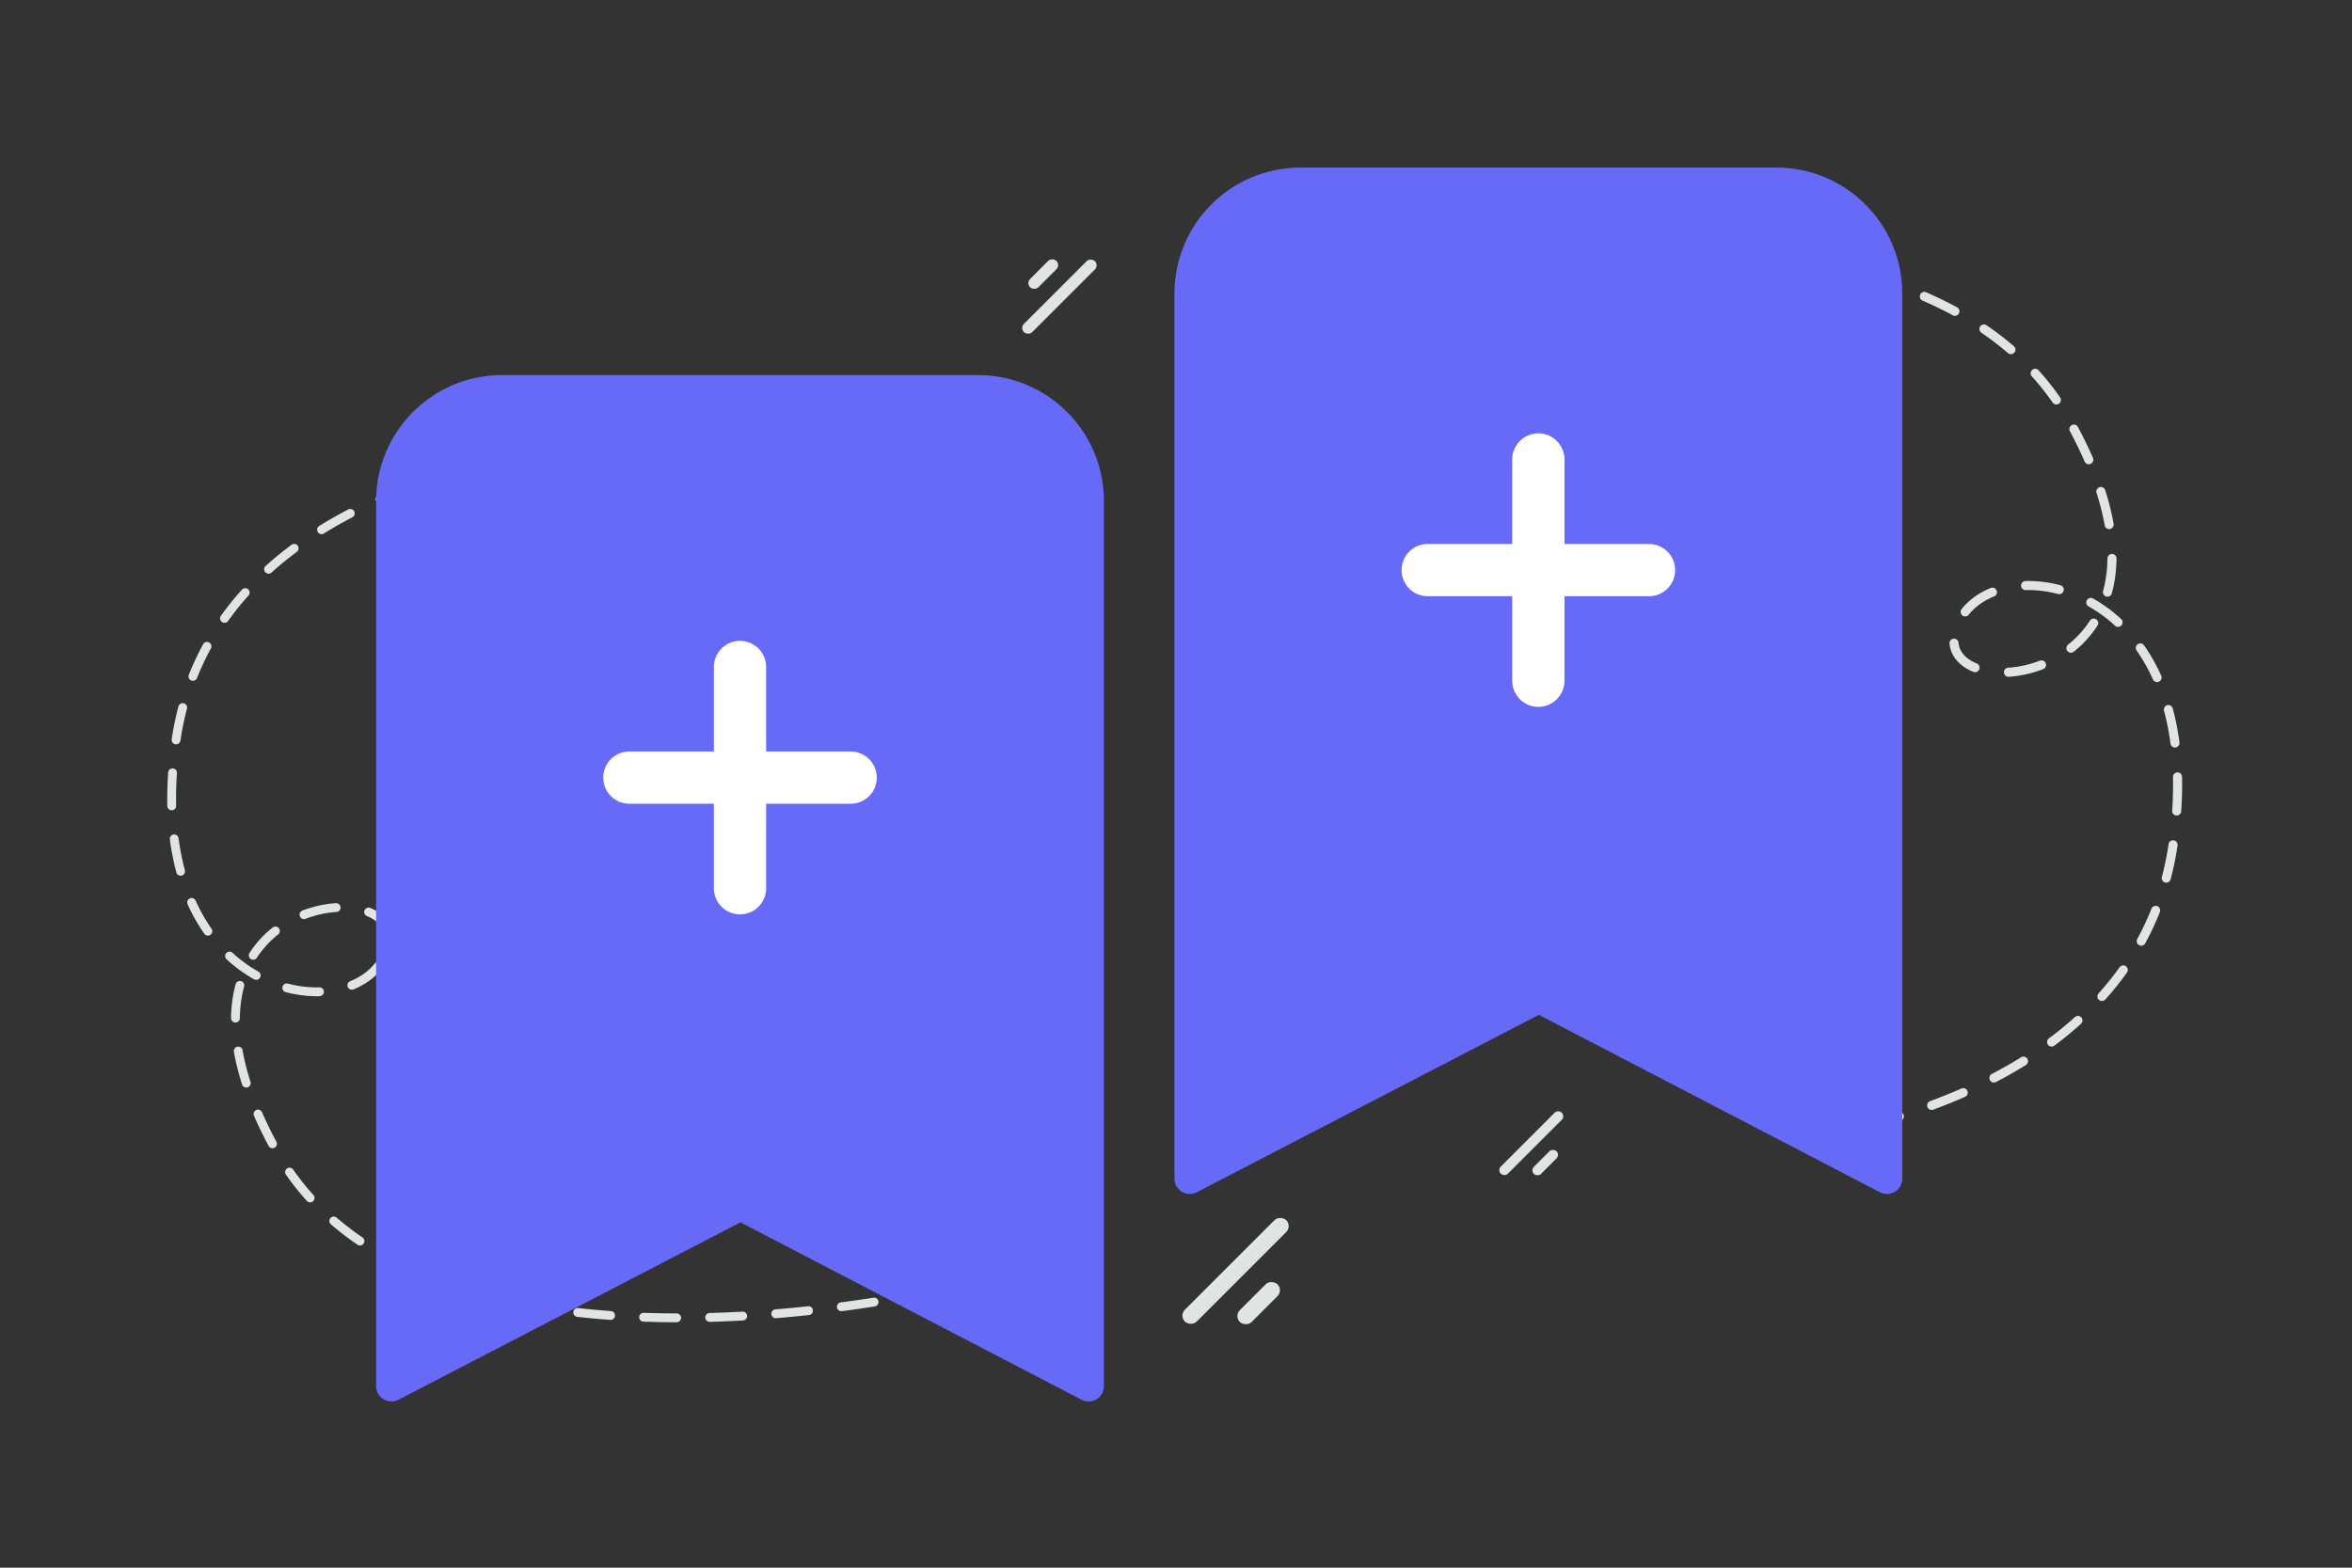 <svg width="900" height="600" viewBox="0 0 900 600" fill="none" xmlns="http://www.w3.org/2000/svg"><rect x="0" y="0" width="900" height="600" fill="#333333" stroke="none"/><path fill="transparent" d="M0 0h900v600H0z"/><path d="M206.279 172.22a1.689 1.689 0 0 1 .232 3.363 223.632 223.632 0 0 0-12.411 2.119 1.686 1.686 0 0 1-1.981-1.328 1.693 1.693 0 0 1 1.325-1.985 230.84 230.84 0 0 1 12.602-2.155c.078-.007.155-.014.233-.014zm-24.873 4.917a1.69 1.69 0 0 1 .409 3.328 251.826 251.826 0 0 0-12.116 3.384 1.692 1.692 0 0 1-2.107-1.116 1.692 1.692 0 0 1 1.114-2.113 250.8 250.8 0 0 1 12.284-3.433c.141-.029.282-.05.416-.05zm-24.196 7.468a1.687 1.687 0 0 1 .578 3.271 208.3 208.3 0 0 0-11.65 4.698 1.683 1.683 0 0 1-2.22-.869 1.69 1.69 0 0 1 .867-2.226 204.89 204.89 0 0 1 11.84-4.768c.191-.078.388-.106.585-.106zm-23.167 10.194c.607 0 1.199.332 1.495.912.43.826.105 1.851-.719 2.274a171.553 171.553 0 0 0-10.897 6.196 1.674 1.674 0 0 1-2.318-.551 1.687 1.687 0 0 1 .542-2.324 172.623 172.623 0 0 1 11.115-6.323c.254-.12.522-.184.782-.184zm-21.475 13.367c.515 0 1.022.233 1.353.685a1.696 1.696 0 0 1-.352 2.367 133.342 133.342 0 0 0-9.67 7.912 1.688 1.688 0 0 1-2.382-.127 1.698 1.698 0 0 1 .127-2.388 135.279 135.279 0 0 1 9.916-8.11c.31-.233.663-.339 1.008-.339zm-18.734 16.948c.402 0 .804.141 1.128.438.69.622.747 1.696.12 2.388a110.91 110.91 0 0 0-7.795 9.707 1.688 1.688 0 1 1-2.75-1.964 114.144 114.144 0 0 1 8.036-10.011 1.734 1.734 0 0 1 1.261-.558zM79.217 245.68a1.69 1.69 0 0 1 1.473 2.501 102.788 102.788 0 0 0-5.272 11.254 1.688 1.688 0 1 1-3.136-1.244 105.096 105.096 0 0 1 5.448-11.628 1.71 1.71 0 0 1 1.487-.883zm-9.304 23.441a1.687 1.687 0 0 1 1.628 2.119 112.323 112.323 0 0 0-2.495 12.187 1.679 1.679 0 0 1-1.917 1.42 1.691 1.691 0 0 1-1.423-1.922 115.5 115.5 0 0 1 2.572-12.561 1.709 1.709 0 0 1 1.635-1.243zm-3.89 24.967h.12c.93.063 1.628.869 1.564 1.801a142.42 142.42 0 0 0-.338 9.693c0 .947.007 1.893.028 2.812a1.688 1.688 0 0 1-1.65 1.724 1.687 1.687 0 0 1-1.719-1.654c-.021-.946-.028-1.921-.028-2.889 0-3.222.12-6.556.345-9.926a1.69 1.69 0 0 1 1.678-1.561zm.634 25.285c.832 0 1.558.621 1.67 1.469.557 4.232 1.368 8.336 2.41 12.194.24.904-.288 1.83-1.183 2.07a1.686 1.686 0 0 1-2.065-1.194c-1.079-4.006-1.917-8.252-2.495-12.632a1.687 1.687 0 0 1 1.663-1.907zm6.675 24.331c.64 0 1.254.374 1.536.996 1.727 3.836 3.764 7.446 6.061 10.724a1.691 1.691 0 0 1-.408 2.353 1.681 1.681 0 0 1-2.347-.41c-2.418-3.448-4.56-7.242-6.379-11.275a1.689 1.689 0 0 1 .846-2.233 1.61 1.61 0 0 1 .69-.155zm55.299 1.964c.881 0 1.628.692 1.677 1.582a1.691 1.691 0 0 1-1.579 1.795c-3.904.24-7.985 1.144-11.798 2.614a1.684 1.684 0 0 1-2.178-.975 1.69 1.69 0 0 1 .973-2.183c4.13-1.59 8.556-2.565 12.799-2.833.035.007.077 0 .106 0zm12.425 1.709c.212 0 .423.043.627.12 5.251 2.127 8.409 5.85 8.881 10.485a1.686 1.686 0 0 1-1.501 1.85 1.687 1.687 0 0 1-1.847-1.511c-.437-4.267-3.933-6.542-6.787-7.701a1.68 1.68 0 0 1 .627-3.243zm-35.677 7.242c.5 0 .994.219 1.325.643a1.695 1.695 0 0 1-.275 2.373 37.352 37.352 0 0 0-8.12 8.909 1.683 1.683 0 0 1-2.332.495 1.692 1.692 0 0 1-.493-2.339 40.492 40.492 0 0 1 8.852-9.714 1.652 1.652 0 0 1 1.043-.367zm-17.535 9.608c.408 0 .817.148 1.141.445a51.935 51.935 0 0 0 9.882 7.192 1.686 1.686 0 0 1-1.643 2.946 55.722 55.722 0 0 1-10.522-7.658 1.69 1.69 0 0 1-.099-2.388c.338-.354.79-.537 1.24-.537zm56.884 3.885a1.695 1.695 0 0 1 1.318 2.749c-2.713 3.377-6.357 6.012-10.833 7.827a1.688 1.688 0 0 1-1.261-3.129c3.933-1.597 7.118-3.886 9.465-6.811a1.672 1.672 0 0 1 1.311-.636zm-52.945 7.341c.148 0 .296.021.444.056a1.688 1.688 0 0 1 1.184 2.077c-1.022 3.752-1.571 7.821-1.628 12.088a1.69 1.69 0 0 1-1.684 1.667h-.021a1.686 1.686 0 0 1-1.664-1.709c.064-4.557.649-8.909 1.748-12.936a1.684 1.684 0 0 1 1.621-1.243zm17.952.939c.141 0 .289.022.43.057 4.031 1.06 8.098 1.547 12.038 1.441a1.686 1.686 0 0 1 1.726 1.646 1.681 1.681 0 0 1-1.642 1.731c-4.257.113-8.648-.41-12.982-1.554a1.693 1.693 0 0 1-1.205-2.063 1.7 1.7 0 0 1 1.635-1.258zM91.17 400.575c.804 0 1.516.579 1.656 1.399.677 3.857 1.692 7.92 3.017 12.06a1.695 1.695 0 0 1-1.092 2.126 1.69 1.69 0 0 1-2.122-1.095c-1.374-4.288-2.424-8.492-3.122-12.505a1.69 1.69 0 0 1 1.663-1.985zm7.563 24.112a1.69 1.69 0 0 1 1.543 1.01 157.729 157.729 0 0 0 5.477 11.269 1.7 1.7 0 0 1-.691 2.289 1.691 1.691 0 0 1-2.284-.693 164.84 164.84 0 0 1-5.589-11.508 1.69 1.69 0 0 1 1.544-2.367zm12.066 22.219c.536 0 1.057.254 1.388.728a96.904 96.904 0 0 0 7.732 9.721 1.691 1.691 0 0 1-.113 2.388 1.682 1.682 0 0 1-2.382-.113 100.185 100.185 0 0 1-8.006-10.068 1.693 1.693 0 0 1 1.381-2.656zm16.915 18.707c.388 0 .783.135 1.1.41 3.08 2.657 6.406 5.2 9.881 7.574.768.522.973 1.575.444 2.345a1.677 1.677 0 0 1-2.34.445 113.654 113.654 0 0 1-10.184-7.806 1.685 1.685 0 0 1-.176-2.381 1.67 1.67 0 0 1 1.275-.587zm280.407 13.212c.676 0 1.311.409 1.571 1.073a1.697 1.697 0 0 1-.951 2.191c-3.404 1.335-7.464 2.734-12.08 4.161a1.687 1.687 0 0 1-2.108-1.117 1.692 1.692 0 0 1 1.114-2.112c4.532-1.406 8.521-2.776 11.841-4.083.197-.078.408-.113.613-.113zm-259.566 1.052c.268 0 .55.064.804.205a141.472 141.472 0 0 0 11.234 5.461 1.684 1.684 0 0 1 .874 2.219 1.677 1.677 0 0 1-2.213.876 148.29 148.29 0 0 1-11.502-5.589 1.69 1.69 0 0 1 .803-3.172zm235.44 6.549c.747 0 1.431.502 1.628 1.258a1.68 1.68 0 0 1-1.198 2.063 400.824 400.824 0 0 1-12.327 3.059 1.686 1.686 0 0 1-2.023-1.265 1.687 1.687 0 0 1 1.262-2.027c4.208-.982 8.324-2 12.228-3.038.141-.036.289-.05.43-.05zm-212.287 3.554c.183 0 .367.028.55.092a191.133 191.133 0 0 0 11.975 3.688 1.69 1.69 0 0 1 1.184 2.07 1.683 1.683 0 0 1-2.065 1.186 192.812 192.812 0 0 1-12.194-3.751 1.69 1.69 0 0 1 .55-3.285zm187.654 2.197c.783 0 1.488.551 1.65 1.349a1.691 1.691 0 0 1-1.311 1.993c-4.088.84-8.282 1.646-12.461 2.395a1.693 1.693 0 0 1-1.96-1.364 1.696 1.696 0 0 1 1.361-1.964 533.601 533.601 0 0 0 12.383-2.381c.113-.021.226-.028.338-.028zm-24.893 4.472c.817 0 1.536.593 1.663 1.434a1.69 1.69 0 0 1-1.41 1.929c-4.172.65-8.394 1.257-12.559 1.801a1.674 1.674 0 0 1-1.889-1.455 1.687 1.687 0 0 1 1.452-1.893 546.36 546.36 0 0 0 12.482-1.788c.092-.021.176-.028.261-.028zm-138.389.007c.113 0 .233.014.346.035 3.989.841 8.147 1.604 12.348 2.275a1.69 1.69 0 0 1 1.402 1.929c-.148.925-1 1.547-1.931 1.406a246.397 246.397 0 0 1-12.517-2.303 1.692 1.692 0 0 1-1.304-2 1.706 1.706 0 0 1 1.656-1.342zm113.312 3.285c.853 0 1.579.643 1.677 1.512a1.688 1.688 0 0 1-1.494 1.858c-4.215.452-8.465.855-12.63 1.194a1.691 1.691 0 0 1-.275-3.37c4.137-.339 8.359-.742 12.546-1.187.056 0 .119-.007.176-.007zm-88.34.693c.063 0 .126 0 .19.007 4.067.459 8.281.84 12.524 1.144a1.682 1.682 0 0 1 1.558 1.809 1.68 1.68 0 0 1-1.804 1.561 328.688 328.688 0 0 1-12.659-1.159 1.687 1.687 0 0 1 .191-3.362zm63.143 1.37c.888 0 1.635.7 1.684 1.597a1.688 1.688 0 0 1-1.585 1.78c-4.25.233-8.514.417-12.68.53a1.707 1.707 0 0 1-1.734-1.646 1.687 1.687 0 0 1 1.636-1.738c4.13-.113 8.366-.29 12.587-.53a.382.382 0 0 0 .092.007zm-37.926.452h.064c4.109.149 8.345.226 12.588.233.93 0 1.684.763 1.684 1.696a1.68 1.68 0 0 1-1.684 1.681h-.007c-4.279-.007-8.55-.091-12.701-.24a1.682 1.682 0 0 1-1.621-1.745 1.681 1.681 0 0 1 1.677-1.625zm442.425-64.899a1.738 1.738 0 0 1-.239-3.461 229.285 229.285 0 0 0 12.763-2.182 1.734 1.734 0 0 1 2.037 1.367 1.744 1.744 0 0 1-1.363 2.044c-4.45.887-8.806 1.629-12.958 2.218-.08.007-.16.014-.24.014zm25.577-5.061a1.74 1.74 0 0 1-.421-3.425 260.18 260.18 0 0 0 12.459-3.483 1.739 1.739 0 0 1 1.022 3.323 258.234 258.234 0 0 1-12.633 3.534 2.209 2.209 0 0 1-.427.051zm24.881-7.687a1.737 1.737 0 0 1-.595-3.366 215.214 215.214 0 0 0 11.98-4.836 1.73 1.73 0 0 1 2.283.894 1.74 1.74 0 0 1-.891 2.291 210.22 210.22 0 0 1-12.176 4.908c-.196.08-.399.109-.601.109zm23.822-10.493a1.726 1.726 0 0 1-1.536-.938 1.736 1.736 0 0 1 .739-2.341 176.15 176.15 0 0 0 11.205-6.378 1.722 1.722 0 0 1 2.384.567 1.739 1.739 0 0 1-.558 2.393 177.614 177.614 0 0 1-11.429 6.508 1.886 1.886 0 0 1-.805.189zm22.083-13.758c-.529 0-1.051-.24-1.391-.706a1.746 1.746 0 0 1 .362-2.436 137.014 137.014 0 0 0 9.944-8.144 1.734 1.734 0 0 1 2.449.131 1.75 1.75 0 0 1-.13 2.458 139.359 139.359 0 0 1-10.197 8.348c-.319.24-.682.349-1.037.349zm19.264-17.446c-.413 0-.826-.145-1.159-.45a1.741 1.741 0 0 1-.124-2.458c2.878-3.2 5.574-6.567 8.016-9.992a1.735 1.735 0 0 1 2.421-.407c.783.56.957 1.643.406 2.429a117.303 117.303 0 0 1-8.262 10.304 1.784 1.784 0 0 1-1.298.574zm15.032-21.168a1.68 1.68 0 0 1-.827-.211 1.74 1.74 0 0 1-.688-2.363 105.93 105.93 0 0 0 5.421-11.584 1.732 1.732 0 0 1 2.254-.975 1.736 1.736 0 0 1 .971 2.254 108.13 108.13 0 0 1-5.602 11.97 1.757 1.757 0 0 1-1.529.909zm9.566-24.128a1.738 1.738 0 0 1-1.674-2.182 115.733 115.733 0 0 0 2.566-12.544 1.725 1.725 0 0 1 1.971-1.461 1.74 1.74 0 0 1 1.464 1.978 118.945 118.945 0 0 1-2.645 12.929 1.758 1.758 0 0 1-1.682 1.28zm4.001-25.699h-.123a1.733 1.733 0 0 1-1.609-1.854c.232-3.389.348-6.741.348-9.977 0-.975-.008-1.949-.029-2.895a1.735 1.735 0 0 1 1.696-1.774 1.736 1.736 0 0 1 1.768 1.702c.022.974.029 1.978.029 2.974 0 3.316-.123 6.748-.355 10.217a1.738 1.738 0 0 1-1.725 1.607zm-.652-26.026c-.856 0-1.602-.64-1.718-1.513-.573-4.356-1.406-8.581-2.479-12.551a1.74 1.74 0 0 1 1.218-2.131 1.733 1.733 0 0 1 2.123 1.229c1.109 4.123 1.972 8.494 2.566 13.002a1.735 1.735 0 0 1-1.71 1.964zm-6.864-25.045a1.74 1.74 0 0 1-1.58-1.025c-1.775-3.949-3.87-7.664-6.233-11.039a1.741 1.741 0 0 1 .421-2.421 1.727 1.727 0 0 1 2.413.422c2.486 3.548 4.689 7.453 6.559 11.606a1.737 1.737 0 0 1-.869 2.297c-.232.11-.472.16-.711.16zm-56.864-2.021a1.732 1.732 0 0 1-1.725-1.629 1.74 1.74 0 0 1 1.624-1.847c4.015-.247 8.211-1.178 12.132-2.691a1.732 1.732 0 0 1 2.24 1.004 1.741 1.741 0 0 1-1.001 2.247c-4.247 1.636-8.798 2.64-13.161 2.916-.036-.007-.08 0-.109 0zm-12.777-1.76a1.81 1.81 0 0 1-.645-.124c-5.4-2.188-8.646-6.021-9.132-10.791a1.736 1.736 0 0 1 1.544-1.905 1.735 1.735 0 0 1 1.899 1.556c.449 4.392 4.044 6.734 6.979 7.926a1.733 1.733 0 0 1 .957 2.262 1.728 1.728 0 0 1-1.602 1.076zm36.687-7.454a1.721 1.721 0 0 1-1.363-.661 1.747 1.747 0 0 1 .283-2.444 38.411 38.411 0 0 0 8.349-9.17 1.73 1.73 0 0 1 2.399-.509c.804.524 1.029 1.6.507 2.407a41.66 41.66 0 0 1-9.103 9.999 1.69 1.69 0 0 1-1.072.378zm18.032-9.889a1.73 1.73 0 0 1-1.174-.459 53.456 53.456 0 0 0-10.161-7.402 1.737 1.737 0 0 1 1.688-3.033 57.301 57.301 0 0 1 10.821 7.883c.703.647.753 1.753.101 2.458a1.766 1.766 0 0 1-1.275.553zm-58.495-4c-.384 0-.768-.124-1.087-.385a1.746 1.746 0 0 1-.268-2.444c2.79-3.476 6.537-6.188 11.139-8.057a1.728 1.728 0 0 1 2.254.96 1.737 1.737 0 0 1-.957 2.261c-4.044 1.644-7.32 4-9.733 7.011a1.718 1.718 0 0 1-1.348.654zm54.443-7.555c-.152 0-.304-.022-.456-.059a1.737 1.737 0 0 1-1.218-2.138c1.051-3.861 1.616-8.05 1.674-12.442a1.74 1.74 0 0 1 1.732-1.716h.022c.957.015 1.725.8 1.711 1.76-.066 4.69-.667 9.17-1.798 13.315a1.732 1.732 0 0 1-1.667 1.28zm-18.459-.968c-.145 0-.297-.021-.442-.058-4.146-1.091-8.328-1.592-12.379-1.483a1.736 1.736 0 0 1-1.776-1.695 1.731 1.731 0 0 1 1.689-1.781c4.378-.117 8.893.422 13.35 1.6a1.743 1.743 0 0 1 1.239 2.123 1.747 1.747 0 0 1-1.681 1.294zm19.09-24.891a1.733 1.733 0 0 1-1.703-1.44c-.696-3.971-1.74-8.152-3.102-12.413a1.745 1.745 0 0 1 1.123-2.189 1.738 1.738 0 0 1 2.182 1.127c1.413 4.414 2.493 8.741 3.21 12.871a1.74 1.74 0 0 1-1.71 2.044zm-7.777-24.819a1.737 1.737 0 0 1-1.587-1.04 162.729 162.729 0 0 0-5.631-11.599 1.749 1.749 0 0 1 .71-2.356 1.737 1.737 0 0 1 2.348.713c2.138 4.021 4.073 7.999 5.747 11.846a1.739 1.739 0 0 1-1.587 2.436zm-12.408-22.87c-.55 0-1.087-.262-1.427-.749a99.774 99.774 0 0 0-7.951-10.006 1.742 1.742 0 0 1 .116-2.458 1.727 1.727 0 0 1 2.45.116 103.13 103.13 0 0 1 8.233 10.362 1.744 1.744 0 0 1-1.421 2.735zm-17.394-19.256a1.72 1.72 0 0 1-1.13-.422 114.65 114.65 0 0 0-10.161-7.796c-.79-.538-1-1.621-.457-2.414a1.724 1.724 0 0 1 2.406-.458 116.958 116.958 0 0 1 10.473 8.035c.725.626.812 1.724.181 2.451-.34.4-.826.604-1.312.604zM481.14 121.964a1.737 1.737 0 0 1-1.616-1.105 1.746 1.746 0 0 1 .978-2.254c3.501-1.375 7.675-2.815 12.422-4.284a1.734 1.734 0 0 1 2.167 1.149 1.742 1.742 0 0 1-1.145 2.175c-4.66 1.447-8.762 2.858-12.176 4.203-.203.08-.42.116-.63.116zm266.911-1.083a1.71 1.71 0 0 1-.826-.211 145.571 145.571 0 0 0-11.552-5.621 1.734 1.734 0 0 1-.899-2.284 1.723 1.723 0 0 1 2.276-.901 152.592 152.592 0 0 1 11.828 5.752 1.74 1.74 0 0 1-.827 3.265zm-242.103-6.741a1.734 1.734 0 0 1-1.674-1.295 1.73 1.73 0 0 1 1.232-2.123 411.079 411.079 0 0 1 12.676-3.149 1.733 1.733 0 0 1 2.08 1.302 1.736 1.736 0 0 1-1.297 2.087 425.28 425.28 0 0 0-12.575 3.127 1.852 1.852 0 0 1-.442.051zm218.295-3.658c-.188 0-.376-.029-.565-.095a196.477 196.477 0 0 0-12.313-3.796 1.738 1.738 0 0 1-1.218-2.13 1.732 1.732 0 0 1 2.123-1.222 199.037 199.037 0 0 1 12.539 3.861 1.738 1.738 0 0 1-.566 3.382zm-192.965-2.262a1.736 1.736 0 0 1-1.696-1.389 1.74 1.74 0 0 1 1.348-2.05 506.653 506.653 0 0 1 12.814-2.465 1.74 1.74 0 0 1 .616 3.425 544.99 544.99 0 0 0-12.734 2.45 1.858 1.858 0 0 1-.348.029zm25.598-4.603a1.73 1.73 0 0 1-1.71-1.476 1.74 1.74 0 0 1 1.45-1.985c4.29-.67 8.631-1.295 12.915-1.855a1.723 1.723 0 0 1 1.942 1.498 1.736 1.736 0 0 1-1.493 1.949 560.57 560.57 0 0 0-12.835 1.84 1.164 1.164 0 0 1-.269.029zm142.305-.007c-.115 0-.239-.015-.355-.036a262.786 262.786 0 0 0-12.697-2.342 1.74 1.74 0 0 1-1.443-1.985 1.735 1.735 0 0 1 1.986-1.447c4.378.69 8.712 1.49 12.872 2.37a1.742 1.742 0 0 1 1.341 2.058 1.755 1.755 0 0 1-1.704 1.382zm-116.518-3.381a1.743 1.743 0 0 1-1.725-1.557 1.737 1.737 0 0 1 1.537-1.912c4.334-.466 8.704-.88 12.987-1.23a1.738 1.738 0 0 1 1.87 1.594c.08.96-.63 1.796-1.587 1.876-4.254.349-8.596.763-12.901 1.221-.058 0-.123.008-.181.008zm90.841-.713c-.066 0-.131 0-.196-.007a317.278 317.278 0 0 0-12.879-1.178 1.73 1.73 0 0 1-1.602-1.862c.066-.96.899-1.68 1.856-1.607 4.406.32 8.784.72 13.016 1.193a1.737 1.737 0 0 1-.195 3.46zm-64.931-1.41c-.913 0-1.681-.72-1.732-1.644a1.737 1.737 0 0 1 1.631-1.833c4.37-.24 8.755-.429 13.038-.545a1.756 1.756 0 0 1 1.783 1.694c.029.96-.725 1.76-1.682 1.789-4.247.116-8.603.298-12.944.545-.029-.007-.058-.007-.094-.007zm38.999-.466h-.065a377.455 377.455 0 0 0-12.944-.24 1.742 1.742 0 0 1-1.733-1.746c0-.96.776-1.73 1.733-1.73h.007c4.399.007 8.791.094 13.06.247a1.73 1.73 0 0 1 1.667 1.796 1.73 1.73 0 0 1-1.725 1.673z" fill="#E1E4E5"/><path fill-rule="evenodd" clip-rule="evenodd" d="M192.136 149.418h182.072c23.394 0 42.342 18.949 42.342 42.343v338.738l-133.209-69.293-133.548 69.293V191.761c0-23.394 18.949-42.343 42.343-42.343z" fill="#666AF6" stroke="#666AF6" stroke-width="11.75" stroke-linecap="round" stroke-linejoin="round"/><path d="M240.826 297.616h84.685m-42.343-42.343v84.685" stroke="#fff" stroke-width="20" stroke-linecap="round" stroke-linejoin="round"/><path fill-rule="evenodd" clip-rule="evenodd" d="M497.623 70h182.071c23.395 0 42.343 18.948 42.343 42.342v338.739l-133.209-69.294-133.548 69.294V112.342C455.28 88.948 474.228 70 497.623 70z" fill="#666AF6" stroke="#666AF6" stroke-width="11.75" stroke-linecap="round" stroke-linejoin="round"/><path d="M546.313 218.198h84.684m-42.342-42.344v84.685" stroke="#fff" stroke-width="20" stroke-linecap="round" stroke-linejoin="round"/><rect x="420.549" y="101.542" width="38.398" height="4.474" rx="2.237" transform="rotate(135 420.549 101.542)" fill="#E1E4E5"/><rect x="405.827" y="101.438" width="14.257" height="4.474" rx="2.237" transform="rotate(135 405.827 101.438)" fill="#E1E4E5"/><rect x="572.926" y="447.844" width="33.003" height="3.845" rx="1.922" transform="rotate(-45 572.926 447.844)" fill="#E1E4E5"/><rect x="585.58" y="447.934" width="12.254" height="3.845" rx="1.922" transform="rotate(-45 585.58 447.934)" fill="#E1E4E5"/><rect x="451.131" y="503.543" width="54.87" height="6.393" rx="3.196" transform="rotate(-45 451.131 503.543)" fill="#E1E4E5"/><rect x="472.17" y="503.692" width="20.373" height="6.393" rx="3.196" transform="rotate(-45 472.17 503.692)" fill="#E1E4E5"/></svg>